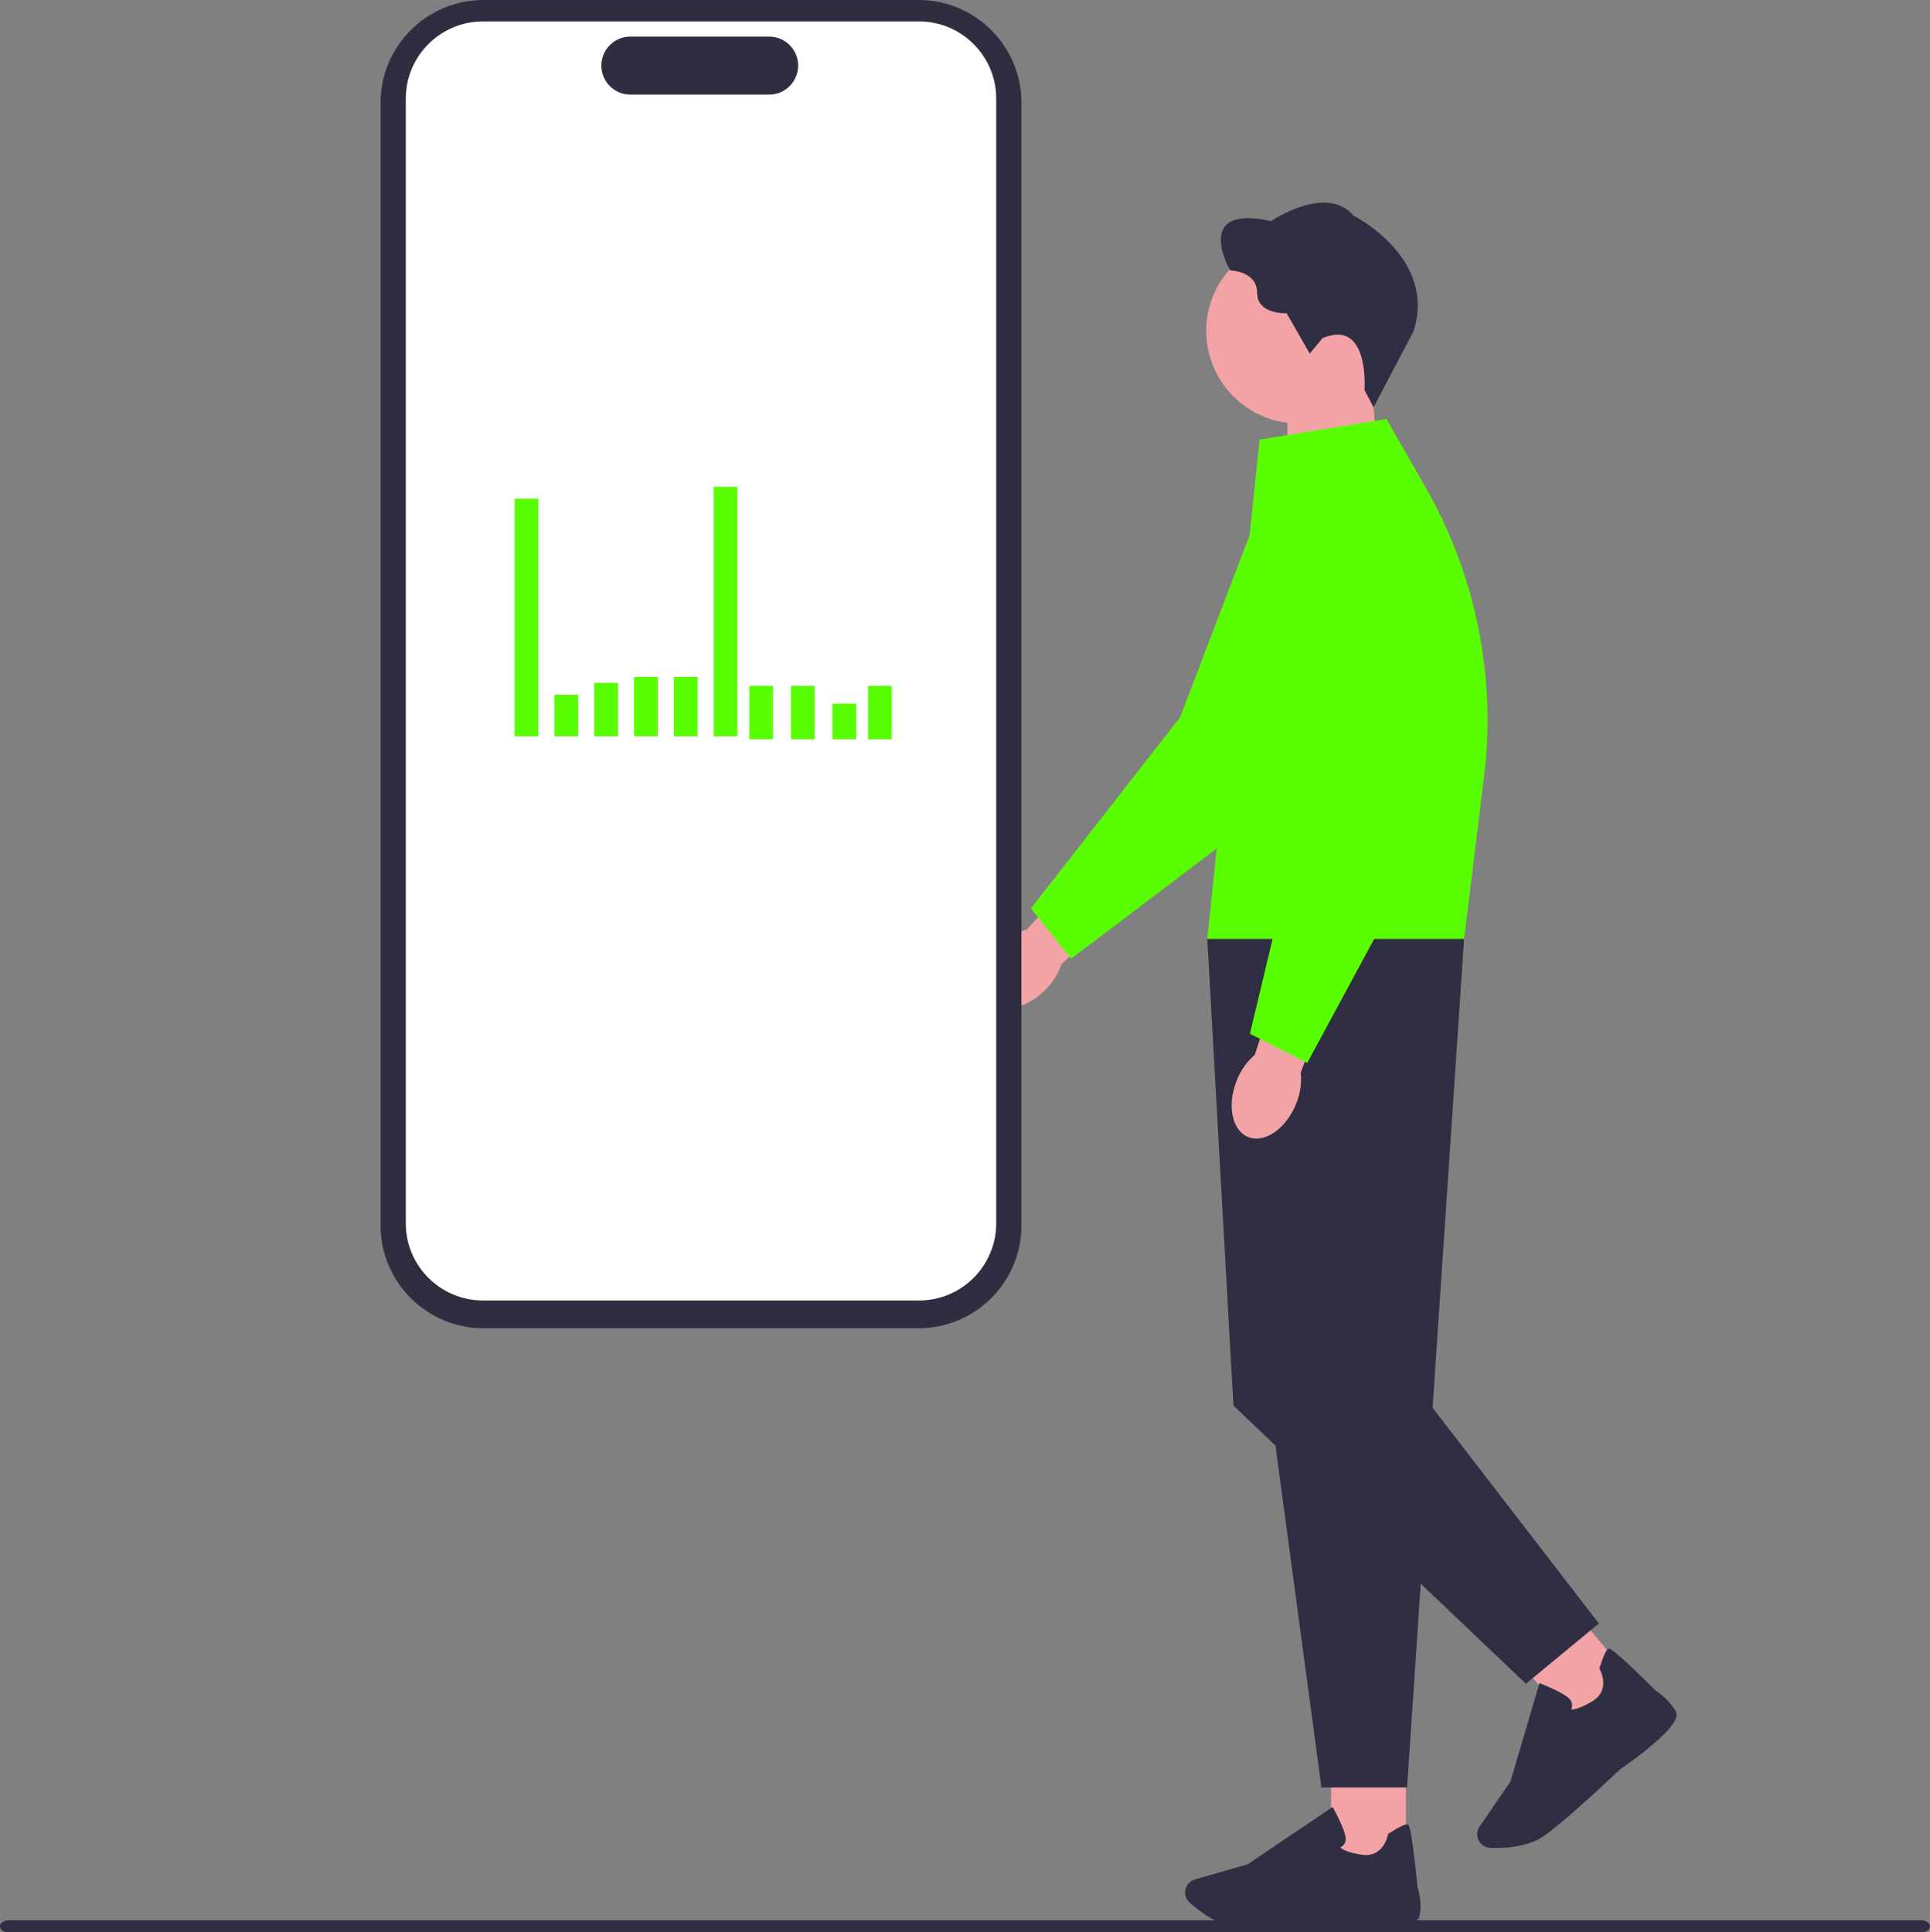 <?xml version="1.0" encoding="UTF-8"?> <svg xmlns="http://www.w3.org/2000/svg" xmlns:xlink="http://www.w3.org/1999/xlink" width="539.85" height="540.6" viewBox="0 0 539.85 540.6"><rect x="0" y="0" width="539.85" height="540.6" fill="#808080" stroke="none"/><path d="m0,538.91c0,.94,1.07,1.69,2.41,1.69h535.03c1.33,0,2.41-.75,2.41-1.69s-1.07-1.69-2.41-1.69H2.41c-1.33,0-2.41.75-2.41,1.69Z" fill="#2f2e43" stroke-width="0"></path><path id="uuid-032b630b-d608-4bf0-b451-42c431277e44-9" d="m279.59,264.5h0c2.13-2.09,4.75-3.63,7.65-4.49l21.09-22.99,11.12,10.66-22.6,22.18c-.97,2.84-2.61,5.38-4.8,7.41-5.41,5.17-12.58,6.5-16.02,2.97-3.45-3.52-1.86-10.57,3.54-15.73h.02v-.01Z" fill="#f3a3a6" stroke-width="0"></path><path d="m288.38,254.15l11.2,14.08,57.89-43.82.05-.1,33.83-63.13c5.18-9.67,2.31-21.7-6.68-27.98-5.5-3.85-12.34-4.92-18.76-2.95s-11.47,6.7-13.87,12.97l-21.95,57.45-41.71,53.46v.02l-0.0 0Z" fill="#59ff00" stroke-width="0"></path><polygon points="383.71 108.13 360.11 108.13 360.11 145.57 386.13 137.02 383.71 108.13" fill="#f3a3a6" stroke-width="0"></polygon><path d="m337.41,92.57c0,14.32,11.6,25.92,25.92,25.92s25.92-11.6,25.92-25.92-11.6-25.92-25.92-25.92-25.92,11.6-25.92,25.92Z" fill="#f3a3a6" stroke-width="0"></path><path d="m381.67,109.14l2.53,4.8,11.16-21.21c6.72-20.58-16.75-32.4-16.75-32.4-7.66-9.02-23.05,1.53-23.05,1.53-22.2-4.93-11.48,13.78-11.48,13.78,0,0,7.57.17,7.57,6.29,0,6.13,8.25,5.7,8.25,5.7l6.46,11.31,3.57-4.34c13.27-5.62,11.74,14.54,11.74,14.54l-0.0 0Z" fill="#2f2e43" stroke-width="0"></path><rect x="372.33" y="491.76" width="20.94" height="29.71" fill="#f3a3a6" stroke-width="0"></rect><path d="m351.94,539.45c9.19,0,22.61-.96,22.71-.97,3.59.32,21.51,1.73,22.4-2.37.82-3.77-.39-7.71-.56-8.25-1.73-17.13-2.37-17.33-2.75-17.44-.61-.18-2.39.67-5.28,2.53l-.18.12-.04.21c-.05.26-1.33,6.55-7.4,5.59-4.16-.66-5.51-1.58-5.94-2.03.35-.16.79-.44,1.1-.92.45-.7.53-1.6.23-2.68-.78-2.84-3.12-7.05-3.22-7.23l-.27-.48-23.8,16.06-14.7,4.2c-1.11.31-2,1.11-2.45,2.17h0c-.62,1.48-.24,3.2.96,4.28,2.67,2.4,7.98,6.51,13.54,7.02,1.48.14,3.44.19,5.64.19h0l.01-0Z" fill="#2f2e43" stroke-width="0"></path><rect x="428.537" y="450.489" width="20.94" height="29.71" transform="translate(-195.875 386.624) rotate(-39.6)" fill="#f3a3a6" stroke-width="0"></rect><path d="m436.18,510.28c7.08-5.86,16.81-15.15,16.88-15.22,2.97-2.03,17.68-12.37,15.75-16.1-1.77-3.43-5.21-5.7-5.69-6-12.25-12.11-12.86-11.85-13.23-11.69-.59.25-1.42,2.03-2.46,5.31l-.06.2.1.19c.14.24,3.16,5.91-2.13,9.03-3.63,2.14-5.25,2.29-5.87,2.22.17-.35.33-.85.26-1.42-.1-.82-.61-1.57-1.53-2.21-2.42-1.69-6.9-3.45-7.09-3.52l-.51-.2-8.1,27.54-8.65,12.61c-.65.95-.83,2.13-.5,3.24h0c.47,1.54,1.86,2.62,3.47,2.69,3.58.15,10.29-.07,14.9-3.22,1.22-.84,2.76-2.05,4.46-3.45h0Z" fill="#2f2e43" stroke-width="0"></path><path d="m337.71,262.65l31.92,237.43h23.94l15.96-237.43h-71.83l.01-0Z" fill="#2f2e43" stroke-width="0"></path><polygon points="399.55 392.34 447.22 454.19 426.82 471.04 345.01 393.23 337.7 262.65 352.33 275.73 399.55 392.34" fill="#2f2e43" stroke-width="0"></polygon><path d="m352.33,122.98l-14.63,139.67h71.83l5.57-45.33c3.43-28-2.28-56.36-16.28-80.84l-11.02-19.26-35.47,5.76h0l0.0 0Z" fill="#59ff00" stroke-width="0"></path><path id="uuid-36bb0ace-8ba3-47ea-8fdc-8c3c7185bc6e-10" d="m345.89,302.34h0c1.07-2.79,2.82-5.28,5.1-7.26l9.65-29.68,14.55,5.09-11.35,29.55c.31,2.98-.14,5.97-1.29,8.74-2.77,6.94-8.75,11.13-13.34,9.35s-6.07-8.85-3.3-15.79h-.02l-0.0 0Z" fill="#f3a3a6" stroke-width="0"></path><path d="m349.62,289.21l16.03,8.16,34.49-63.89v-.11l4.59-71.47c.7-10.94-6.9-20.7-17.69-22.68-6.61-1.21-13.28.65-18.29,5.11-5.03,4.46-7.66,10.87-7.24,17.57l3.87,61.37-15.76,65.95h0l-0-.01Z" fill="#59ff00" stroke-width="0"></path><path d="m256.949,371.589h-121.733c-15.862,0-28.766-12.904-28.766-28.766V28.766c0-15.862,12.905-28.766,28.766-28.766h121.733c15.862,0,28.766,12.904,28.766,28.766v314.056c0,15.862-12.904,28.766-28.766,28.766Z" fill="#2f2e41" stroke-width="0"></path><path d="m257.073,363.826h-121.981c-11.902,0-21.585-9.683-21.585-21.585V27.584c0-11.902,9.683-21.585,21.585-21.585h121.981c11.902,0,21.585,9.683,21.585,21.585v314.657c0,11.902-9.683,21.585-21.585,21.585Z" fill="#fff" stroke-width="0"></path><path d="m215.139,26.466h-38.817c-4.475,0-8.116-3.641-8.116-8.116s3.641-8.116,8.116-8.116h38.817c4.476,0,8.116,3.641,8.116,8.116s-3.641,8.116-8.116,8.116Z" fill="#2f2e41" stroke-width="0"></path><rect x="143.955" y="139.525" width="6.646" height="66.459" fill="#59ff00" stroke-width="0"></rect><rect x="155.087" y="194.354" width="6.646" height="11.63" fill="#59ff00" stroke-width="0"></rect><rect x="166.219" y="191.031" width="6.646" height="14.953" fill="#59ff00" stroke-width="0"></rect><rect x="177.35" y="189.37" width="6.646" height="16.615" fill="#59ff00" stroke-width="0"></rect><rect x="188.482" y="189.37" width="6.646" height="16.615" fill="#59ff00" stroke-width="0"></rect><rect x="199.614" y="136.202" width="6.646" height="69.782" fill="#59ff00" stroke-width="0"></rect><rect x="209.583" y="191.862" width="6.646" height="14.953" fill="#59ff00" stroke-width="0"></rect><rect x="221.214" y="191.862" width="6.646" height="14.953" fill="#59ff00" stroke-width="0"></rect><rect x="242.813" y="191.862" width="6.646" height="14.953" fill="#59ff00" stroke-width="0"></rect><rect x="232.844" y="196.846" width="6.646" height="9.969" fill="#59ff00" stroke-width="0"></rect></svg> 